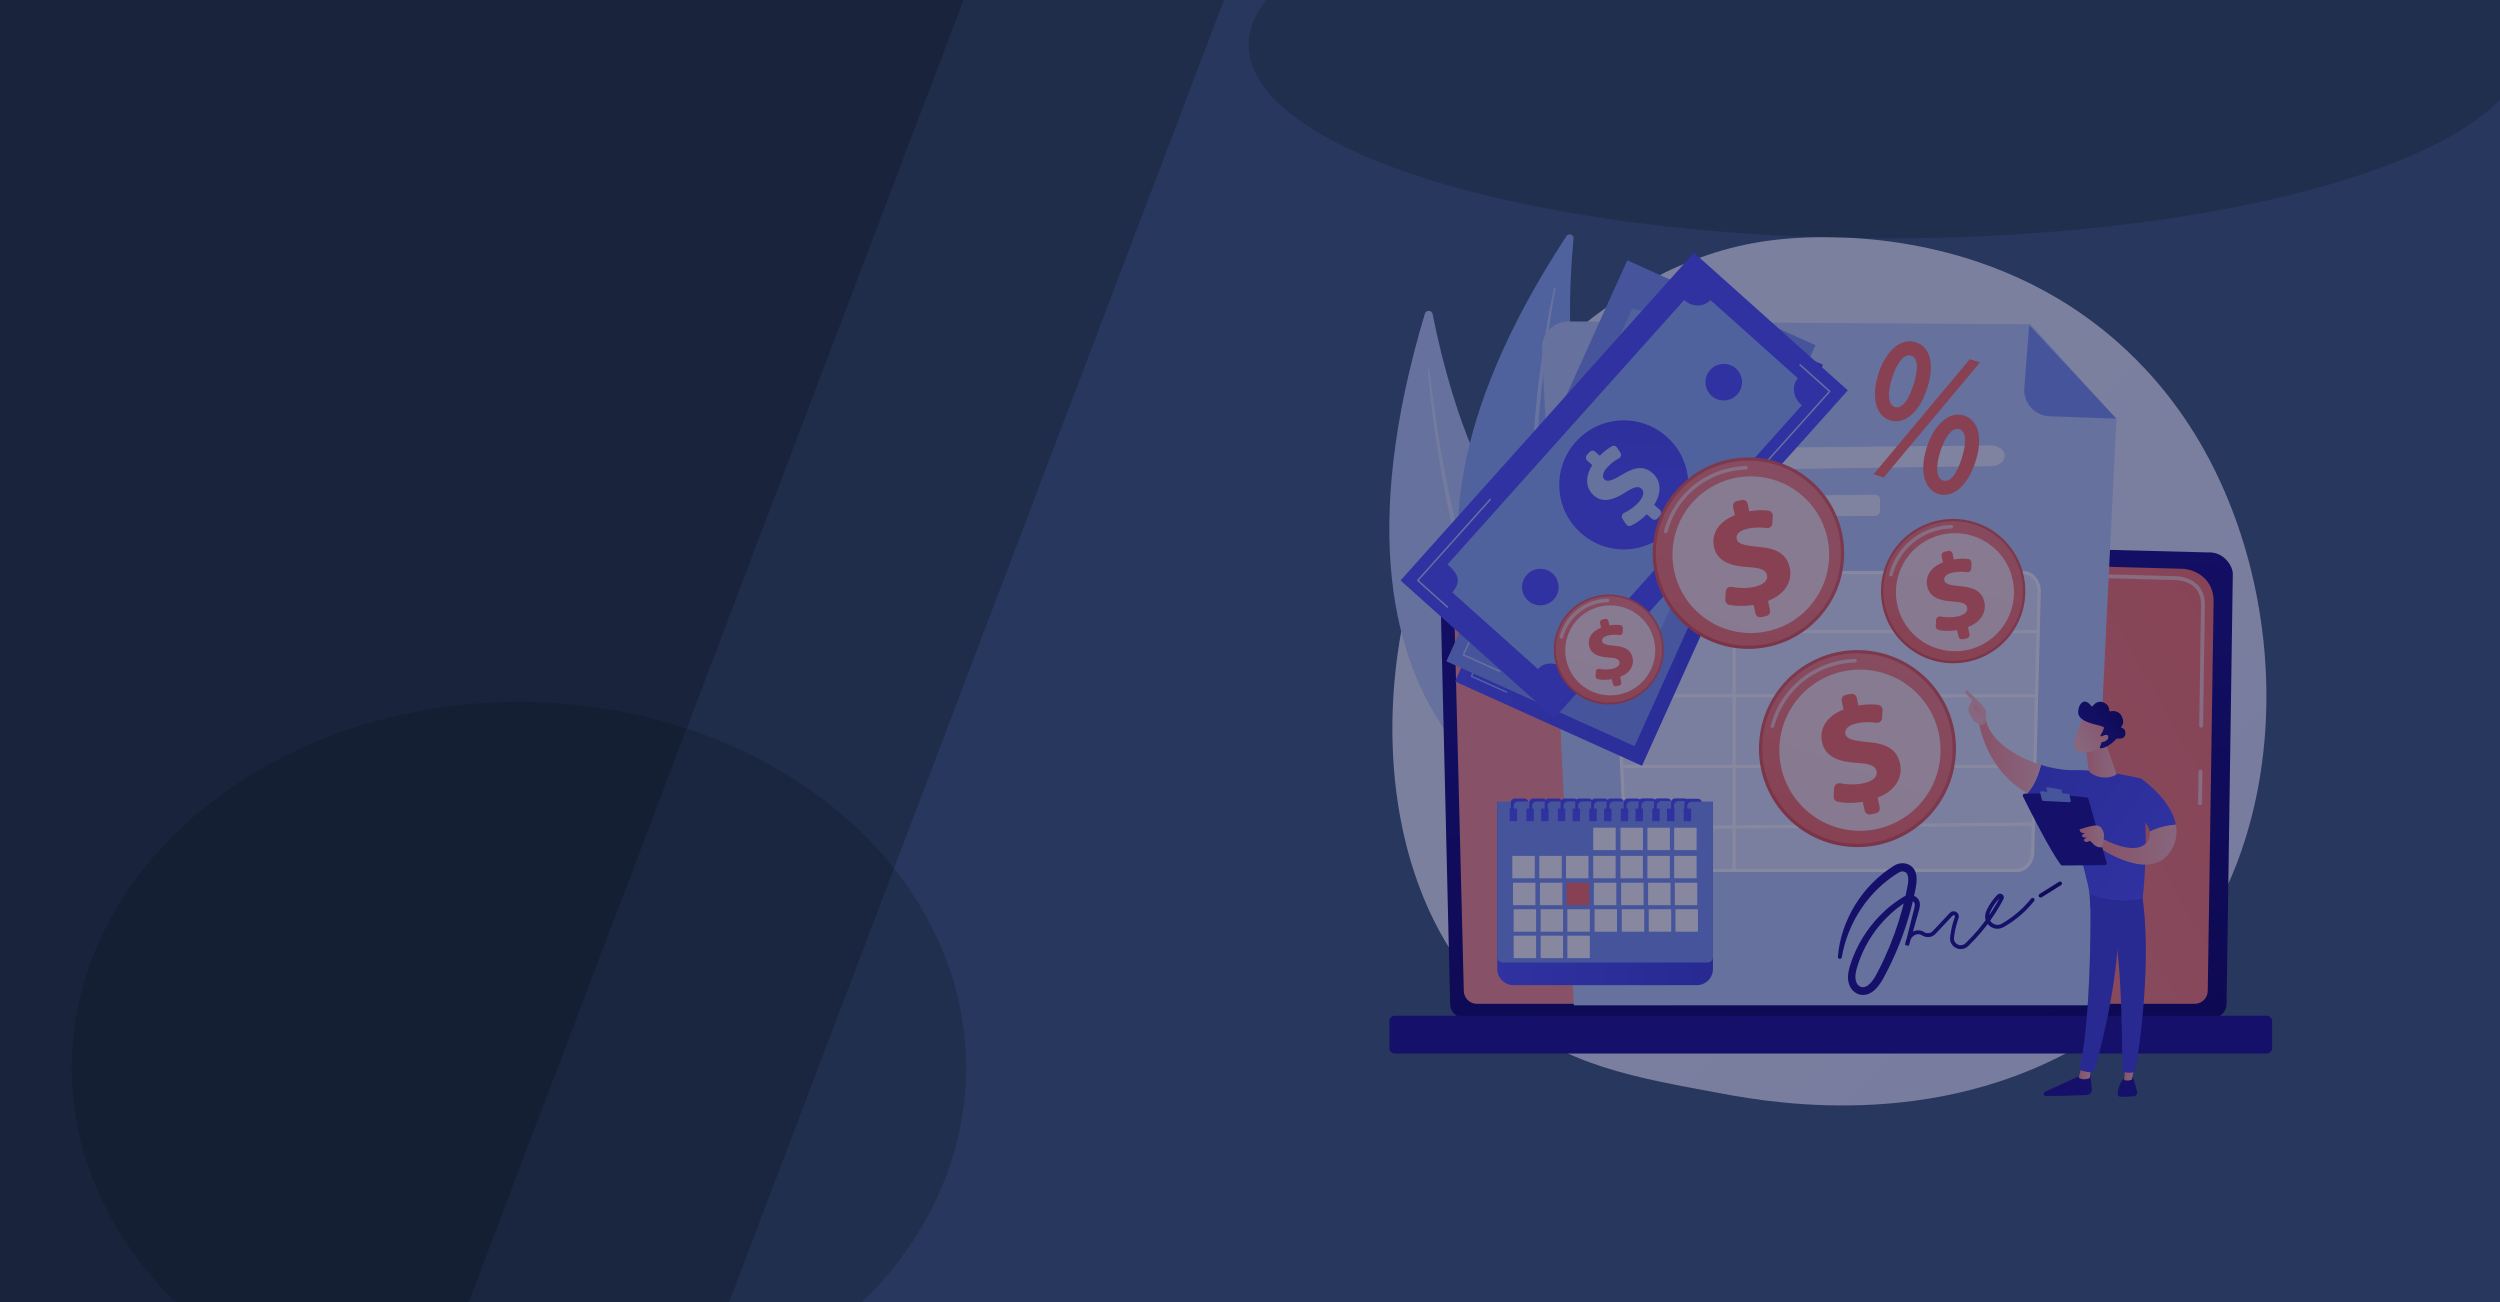 <svg width="1920" height="1000" viewBox="0 0 1920 1000" fill="none" xmlns="http://www.w3.org/2000/svg">
<g clip-path="url(#clip0_155_8)">
<rect width="1920" height="1000" fill="#3F5D79"/>
<g clip-path="url(#clip1_155_8)">
<path d="M1659.83 755.653C1642.36 773.661 1626.73 784.245 1614.76 792.234C1498.03 870.167 1364.58 847.707 1323.33 840.03C1256.77 827.641 1200.58 818.901 1152.31 775.296C1042.61 676.204 1047.94 469.488 1131.76 341.433C1141.71 326.249 1225.39 202.2 1359.13 184.72C1362.4 184.289 1364.84 184.051 1366.98 183.821C1387.66 181.628 1515.86 170.071 1620.39 257.636C1635.36 270.174 1659.44 292.783 1681.77 327.26C1763.42 453.346 1763.68 648.624 1659.84 755.646L1659.83 755.653Z" fill="url(#paint0_linear_155_8)"/>
<path d="M1094.29 240.965C1095.21 237.888 1099.66 238.089 1100.28 241.24C1106.3 271.741 1124.59 351.22 1158.9 395.33C1214.77 467.161 1246.88 579.177 1203.27 632.451C1203.27 632.451 993.771 576.591 1094.28 240.958L1094.29 240.965Z" fill="#BDD0FB"/>
<path opacity="0.43" d="M1096.82 284.004C1096.82 284.985 1096.89 285.795 1096.94 286.672L1097.13 289.251L1097.56 294.394C1097.87 297.82 1098.23 301.239 1098.6 304.658C1099.35 311.488 1100.19 318.318 1101.09 325.133C1102.91 338.764 1105.1 352.342 1107.5 365.883C1109.88 379.432 1112.64 392.907 1115.68 406.329C1118.73 419.744 1121.97 433.114 1125.65 446.381C1132.97 472.913 1141.72 499.074 1152.3 524.507C1157.72 537.164 1163.47 549.687 1169.94 561.853C1176.49 573.967 1183.56 585.807 1191.46 597.074C1191.63 597.319 1191.98 597.378 1192.22 597.207C1192.46 597.036 1192.53 596.717 1192.37 596.472C1184.94 584.937 1178.14 573.031 1171.94 560.82C1165.7 548.624 1160.18 536.071 1155 523.399C1149.82 510.72 1145.15 497.833 1140.77 484.849C1136.4 471.858 1132.57 458.695 1128.82 445.518C1121.42 419.12 1115.43 392.327 1110.18 365.408C1107.59 351.941 1105.26 338.414 1103.18 324.851C1102.13 318.073 1101.14 311.28 1100.23 304.48L1098.95 294.268L1098.37 289.162L1098.1 286.605C1098.02 285.766 1097.94 284.866 1097.9 284.13V284.012C1097.88 283.714 1097.63 283.484 1097.33 283.499C1097.04 283.514 1096.82 283.751 1096.82 284.034V284.004Z" fill="white"/>
<path d="M1203.04 181.346C1204.72 178.774 1208.75 180.171 1208.46 183.233C1205.65 212.843 1200.75 290.724 1220.18 340.534C1251.81 421.64 1250.7 533.129 1196.18 570.089C1196.18 570.089 1019.3 461.714 1203.03 181.338L1203.04 181.346Z" fill="#91B3FA"/>
<path opacity="0.43" d="M1193.61 221.5C1193.34 222.4 1193.18 223.165 1192.99 223.975L1192.46 226.391L1191.45 231.222C1190.8 234.447 1190.2 237.68 1189.6 240.913C1188.42 247.386 1187.32 253.867 1186.29 260.37C1184.24 273.369 1182.55 286.412 1181.05 299.485C1179.54 312.558 1178.38 325.669 1177.51 338.801C1176.65 351.934 1175.97 365.081 1175.74 378.251C1175.2 404.575 1176.1 430.959 1178.86 457.165C1180.38 470.253 1182.24 483.311 1184.86 496.228C1187.56 509.122 1190.83 521.913 1195 534.399C1195.08 534.674 1195.39 534.823 1195.66 534.733C1195.93 534.644 1196.08 534.354 1196.01 534.087C1192.34 521.482 1189.35 508.706 1187.01 495.811C1184.62 482.924 1182.98 469.911 1181.68 456.875C1180.4 443.831 1179.63 430.744 1179.16 417.641C1178.7 404.538 1178.78 391.42 1178.93 378.31C1179.35 352.082 1181.17 325.884 1183.7 299.76C1184.99 286.702 1186.55 273.666 1188.34 260.66C1189.22 254.157 1190.16 247.661 1191.18 241.173L1192.8 231.459L1193.65 226.614L1194.1 224.198C1194.27 223.41 1194.42 222.556 1194.59 221.879L1194.62 221.76C1194.69 221.478 1194.52 221.196 1194.24 221.129C1193.97 221.062 1193.69 221.218 1193.62 221.485L1193.61 221.5Z" fill="white"/>
<path d="M1113.71 771.067C1113.71 776.908 1118.49 781.687 1124.34 781.687H1699.38C1705.22 781.687 1710.01 776.908 1710.01 771.067L1714.8 440.643C1714.8 434.802 1707.92 423.393 1695.3 424.255L1133.31 409.718C1125.98 409.525 1118.88 412.349 1113.68 417.529C1108.49 422.71 1105.64 429.792 1105.82 437.12L1113.71 771.067H1113.71Z" fill="url(#paint1_linear_155_8)"/>
<path d="M1124.2 760.877C1124.2 766.407 1128.73 770.933 1134.26 770.933H1685.5C1691.03 770.933 1695.56 766.407 1695.56 760.877L1700.07 460.918C1699.53 442.865 1683.71 436.377 1674.11 436.764L1135.5 422.316C1130.34 422.174 1125.36 424.166 1121.71 427.808C1118.06 431.45 1116.06 436.437 1116.18 441.587L1124.2 760.877H1124.2Z" fill="url(#paint2_linear_155_8)"/>
<path opacity="0.58" d="M1689.61 618.374H1689.59C1688.77 618.359 1688.12 617.69 1688.14 616.88L1688.49 592.555C1688.51 591.752 1689.16 591.105 1689.97 591.105H1689.98C1690.81 591.12 1691.45 591.789 1691.44 592.599L1691.08 616.925C1691.07 617.727 1690.41 618.374 1689.61 618.374Z" fill="white"/>
<path opacity="0.58" d="M1690.49 558.761H1690.46C1689.65 558.746 1689 558.077 1689.01 557.267L1690.38 464.099C1690.36 458.562 1688.68 454.147 1685.39 450.996C1679.25 445.117 1669.5 445.414 1669.09 445.437L1496.94 440.821C1496.13 440.799 1495.48 440.123 1495.51 439.305C1495.53 438.495 1496.15 437.796 1497.02 437.871L1669.07 442.486C1670.14 442.419 1680.52 442.241 1687.43 448.863C1691.32 452.586 1693.3 457.714 1693.33 464.113L1691.97 557.312C1691.95 558.115 1691.3 558.761 1690.49 558.761H1690.49Z" fill="white"/>
<path d="M1071.26 809.119L1740.8 809.119C1743.12 809.119 1745 807.239 1745 804.92V784.288C1745 781.969 1743.12 780.089 1740.8 780.089L1071.26 780.089C1068.94 780.089 1067.06 781.969 1067.06 784.288V804.92C1067.06 807.239 1068.94 809.119 1071.26 809.119Z" fill="url(#paint3_linear_155_8)"/>
<path d="M1559.43 249.03L1204.69 246.86C1193.04 246.785 1183.71 256.529 1184.29 268.168L1208.69 772.108H1603.45L1625.37 321.864L1559.43 249.03Z" fill="#BDD0FB"/>
<path d="M1574.18 319.702C1562.62 319.293 1553.74 309.334 1554.65 297.814L1558.46 249.691L1625.44 321.567L1574.18 319.702H1574.18Z" fill="#7D97F4"/>
<path opacity="0.78" d="M1243.14 345.037C1292.31 344.569 1481.1 342.592 1528.78 342.087C1534.79 342.02 1539.71 345.699 1539.64 350.203C1539.58 354.484 1535.01 357.939 1529.28 358.021L1243.81 362.005C1238.31 362.079 1233.61 359.01 1232.96 354.915L1232.8 353.882C1232.06 349.199 1236.85 345.097 1243.14 345.037Z" fill="white"/>
<path opacity="0.78" d="M1239.35 395.041C1240.17 396.096 1241.69 396.75 1243.32 396.75L1439.3 396.274C1441.76 396.274 1443.75 394.788 1443.77 392.952L1443.91 383.283C1443.94 381.366 1441.83 379.797 1439.26 379.835L1248.71 382.532C1240.22 382.651 1235.07 389.534 1239.35 395.048L1239.35 395.041Z" fill="white"/>
<path opacity="0.61" d="M1548.77 668.541H1260.81C1254.26 668.541 1248.85 662.61 1248.5 655.052L1239.36 454.69C1238.98 446.544 1244.6 439.699 1251.67 439.699H1553.76C1560.71 439.699 1566.28 446.329 1566.08 454.348L1561.1 654.71C1560.9 662.409 1555.44 668.541 1548.77 668.541Z" fill="white"/>
<path d="M1548.77 669.768H1260.81C1253.6 669.768 1247.64 663.324 1247.27 655.097L1238.13 454.735C1237.91 450.105 1239.51 445.653 1242.51 442.517C1245.01 439.893 1248.27 438.451 1251.67 438.451H1553.76C1557.11 438.451 1560.33 439.856 1562.82 442.412C1565.79 445.46 1567.43 449.815 1567.32 454.371L1562.33 654.733C1562.12 663.161 1556.16 669.768 1548.77 669.768ZM1251.67 440.926C1248.94 440.926 1246.32 442.1 1244.28 444.226C1241.76 446.872 1240.4 450.67 1240.58 454.623L1249.72 654.985C1250.04 661.89 1254.9 667.3 1260.81 667.3H1548.76C1554.81 667.3 1559.68 661.748 1559.85 654.673L1564.84 454.311C1564.94 450.417 1563.56 446.708 1561.04 444.137C1559.02 442.063 1556.43 440.926 1553.74 440.926H1251.67Z" fill="white"/>
<path d="M1566.39 483.832H1241.01V486.299H1566.39V483.832Z" fill="white"/>
<path d="M1563.92 533.129H1242.65V535.596H1563.92V533.129Z" fill="white"/>
<path d="M1563.92 587.354H1245.93V589.821H1563.92V587.354Z" fill="white"/>
<path d="M1561.64 631.587L1247.62 634.656L1247.64 637.124L1561.66 634.055L1561.64 631.587Z" fill="white"/>
<path d="M1333.03 439.469H1330.56V667.872H1333.03V439.469Z" fill="white"/>
<path d="M1411.49 734.828C1412.6 720.699 1417.39 706.846 1424.92 694.695C1428.7 688.623 1433.14 682.944 1438.23 677.876C1439.54 676.642 1440.81 675.371 1442.15 674.175C1443.52 673.015 1444.87 671.819 1446.27 670.696C1447.71 669.619 1449.13 668.511 1450.61 667.486L1452.87 665.999L1454 665.256L1454.56 664.884C1454.76 664.758 1455.04 664.595 1455.28 664.461C1459.24 662.276 1464.93 662.172 1468.77 666.029C1469.71 666.958 1470.36 668.073 1470.85 669.165C1471.07 669.715 1471.28 670.273 1471.41 670.815C1471.57 671.365 1471.66 671.9 1471.76 672.435C1472.1 674.576 1472.01 676.568 1471.8 678.485C1471.7 679.444 1471.54 680.388 1471.38 681.302L1470.87 683.896C1470.54 685.627 1470.15 687.344 1469.78 689.068C1469.02 692.51 1468.16 695.921 1467.25 699.325C1463.57 712.925 1458.7 726.199 1452.68 738.93L1450.38 743.679C1449.57 745.24 1448.78 746.816 1447.96 748.377L1446.71 750.703L1446.09 751.862L1445.4 753.074C1444.44 754.686 1443.38 756.255 1442.14 757.748C1440.9 759.235 1439.49 760.662 1437.73 761.858C1435.99 763.048 1433.8 764.006 1431.37 764.125C1430.77 764.185 1430.17 764.125 1429.56 764.058C1428.95 764.029 1428.4 763.828 1427.82 763.694C1426.66 763.382 1425.58 762.825 1424.62 762.148C1422.7 760.781 1421.31 758.893 1420.45 756.849C1419.63 754.835 1419.26 752.732 1419.25 750.688C1419.22 748.644 1419.53 746.697 1419.95 744.861C1420.38 743.018 1420.9 741.301 1421.49 739.614L1422.35 737.072L1423.33 734.568C1425.94 727.901 1429.4 721.591 1433.44 715.713C1437.46 709.811 1442.21 704.438 1447.45 699.6L1448.43 698.686L1449.45 697.823L1451.49 696.099C1452.18 695.542 1452.9 695.007 1453.6 694.464C1454.31 693.922 1455 693.364 1455.74 692.866C1457.21 691.848 1458.65 690.808 1460.17 689.879L1461.3 689.165L1461.87 688.808C1461.97 688.749 1462.04 688.697 1462.16 688.623L1462.54 688.414C1463.54 687.887 1464.64 687.53 1465.78 687.411C1468.04 687.144 1470.47 687.82 1472.24 689.418C1473.14 690.213 1473.86 691.358 1474.2 692.539C1474.55 693.721 1474.53 694.858 1474.44 695.876C1474.32 696.902 1474.11 697.846 1473.87 698.73L1473.16 701.265L1471.75 706.281C1469.89 712.977 1467.95 719.652 1466.04 726.34V726.355L1463.1 725.828C1463.32 723.576 1463.93 721.301 1465.17 719.265C1465.8 718.254 1466.57 717.318 1467.55 716.537C1468.52 715.742 1469.64 715.192 1470.83 714.836C1472.03 714.501 1473.3 714.382 1474.58 714.59C1475.22 714.694 1475.85 714.873 1476.45 715.155C1476.76 715.281 1477.04 715.46 1477.33 715.623L1477.92 715.995C1479.36 716.805 1481.16 716.954 1482.63 716.307C1483 716.158 1483.34 715.943 1483.67 715.713C1483.82 715.586 1483.99 715.467 1484.12 715.319L1484.34 715.103L1484.61 714.821L1486.75 712.539L1491.03 707.976L1495.32 703.412L1497.46 701.131C1497.98 700.573 1498.73 700.09 1499.57 699.919C1500.41 699.741 1501.28 699.86 1502.02 700.194C1502.76 700.529 1503.4 701.079 1503.84 701.8C1504.28 702.513 1504.47 703.412 1504.37 704.237C1504.36 704.453 1504.31 704.646 1504.26 704.839C1504.2 705.025 1504.14 705.263 1504.1 705.345L1503.85 706.066L1503.36 707.515C1502.73 709.455 1502.21 711.424 1501.76 713.416C1501.32 715.408 1500.97 717.414 1500.72 719.436C1500.69 719.681 1500.65 719.949 1500.63 720.187L1500.61 720.803C1500.58 721.012 1500.63 721.212 1500.65 721.413C1500.69 721.606 1500.67 721.822 1500.75 722.008C1500.92 722.795 1501.34 723.494 1501.85 724.111C1502.36 724.735 1503.07 725.196 1503.83 725.508C1504.2 725.686 1504.6 725.761 1504.99 725.857C1505.39 725.894 1505.8 725.954 1506.2 725.902C1507 725.835 1507.79 725.634 1508.47 725.181L1508.74 725.032L1508.98 724.832L1509.46 724.438L1510.57 723.353C1513.51 720.462 1516.33 717.444 1519 714.3C1524.33 708.005 1529.11 701.242 1533.25 694.1L1534.76 691.402L1535.49 690.042L1535.85 689.358L1535.94 689.187C1535.94 689.187 1535.94 689.18 1535.94 689.172C1535.96 689.172 1535.93 689.187 1535.94 689.21C1535.94 689.321 1535.99 689.351 1535.98 689.336C1535.98 689.336 1536 689.351 1536.05 689.343C1536.09 689.336 1536.15 689.321 1536.15 689.314L1536.02 689.447L1535.76 689.715C1535.58 689.893 1535.41 690.072 1535.24 690.258C1534.9 690.622 1534.56 690.993 1534.23 691.372C1532.93 692.889 1531.74 694.509 1530.69 696.218C1530.17 697.073 1529.68 697.95 1529.22 698.842C1528.99 699.288 1528.77 699.741 1528.56 700.194L1528.26 700.878L1528.11 701.22L1528.01 701.532C1527.42 703.145 1527.41 704.929 1528.15 706.46C1528.87 707.983 1530.18 709.276 1531.78 709.856C1532.56 710.205 1533.42 710.272 1534.25 710.295C1535.08 710.213 1535.93 710.079 1536.7 709.685L1537.29 709.418L1537.95 709.031C1538.39 708.771 1538.83 708.526 1539.27 708.251C1540.15 707.723 1541.01 707.173 1541.87 706.608C1548.7 702.097 1554.82 696.508 1559.9 690.109C1560.41 689.462 1561.36 689.351 1562 689.864C1562.65 690.377 1562.76 691.32 1562.24 691.967C1556.96 698.626 1550.6 704.423 1543.51 709.105C1542.63 709.685 1541.73 710.257 1540.82 710.807C1540.37 711.09 1539.91 711.35 1539.44 711.617L1538.75 712.019L1537.92 712.413C1536.83 712.955 1535.58 713.193 1534.34 713.29C1533.1 713.282 1531.83 713.141 1530.69 712.65C1528.36 711.788 1526.47 709.96 1525.42 707.716C1524.33 705.471 1524.34 702.758 1525.2 700.484L1525.34 700.053L1525.51 699.681L1525.84 698.938C1526.06 698.448 1526.3 697.957 1526.55 697.474C1527.04 696.508 1527.57 695.564 1528.14 694.643C1529.27 692.799 1530.55 691.045 1531.97 689.403C1532.32 688.994 1532.68 688.585 1533.06 688.199C1533.25 687.998 1533.43 687.805 1533.62 687.612L1533.91 687.322L1534.05 687.181C1534.14 687.099 1534.24 687.01 1534.35 686.928C1534.76 686.616 1535.32 686.371 1535.88 686.348C1536.45 686.319 1536.99 686.46 1537.45 686.72C1538.35 687.21 1539.03 688.266 1538.94 689.425C1538.91 689.693 1538.86 689.983 1538.76 690.22C1538.72 690.339 1538.66 690.466 1538.61 690.57L1538.52 690.741L1538.14 691.439L1537.39 692.829L1535.85 695.586C1531.62 702.885 1526.74 709.797 1521.29 716.225C1518.57 719.436 1515.69 722.52 1512.68 725.478L1511.55 726.586L1510.83 727.188L1510.46 727.485L1510.05 727.73C1508.98 728.429 1507.69 728.793 1506.43 728.882C1505.79 728.949 1505.15 728.875 1504.52 728.8C1503.9 728.659 1503.28 728.525 1502.7 728.258C1501.54 727.767 1500.45 727.054 1499.63 726.073C1498.8 725.107 1498.15 723.955 1497.86 722.691C1497.76 722.387 1497.76 722.06 1497.71 721.747C1497.66 721.428 1497.62 721.116 1497.65 720.796L1497.69 719.852L1497.78 719.05C1498.04 716.931 1498.4 714.828 1498.86 712.747C1499.32 710.666 1499.88 708.607 1500.54 706.578L1501.05 705.062L1501.31 704.312C1501.37 704.156 1501.36 704.141 1501.38 704.074C1501.4 704.014 1501.42 703.955 1501.41 703.91C1501.43 703.702 1501.4 703.524 1501.3 703.345C1501.19 703.167 1501.01 703.011 1500.8 702.914C1500.35 702.744 1500.03 702.803 1499.65 703.167L1497.51 705.449L1493.23 710.012L1488.95 714.575L1486.8 716.857L1486.54 717.139L1486.2 717.466C1485.98 717.697 1485.73 717.89 1485.47 718.091C1484.96 718.47 1484.4 718.804 1483.81 719.05C1481.44 720.083 1478.65 719.83 1476.47 718.589L1475.73 718.128C1475.57 718.039 1475.41 717.927 1475.23 717.86C1474.89 717.697 1474.51 717.593 1474.12 717.526C1473.34 717.392 1472.49 717.466 1471.67 717.697C1470.03 718.158 1468.68 719.28 1467.73 720.818C1466.79 722.349 1466.27 724.2 1466.1 726.095L1463.16 725.567V725.553C1464.85 718.804 1466.49 712.048 1468.21 705.315L1469.49 700.261L1470.12 697.757C1470.31 696.961 1470.45 696.196 1470.51 695.49C1470.56 694.791 1470.53 694.152 1470.36 693.669C1470.2 693.178 1469.95 692.807 1469.55 692.465C1468.7 691.737 1467.49 691.417 1466.3 691.588C1465.71 691.662 1465.13 691.87 1464.61 692.168L1464.42 692.279L1464.16 692.443L1463.64 692.799L1462.58 693.505C1461.15 694.42 1459.8 695.453 1458.44 696.456C1457.75 696.946 1457.1 697.496 1456.44 698.032C1455.79 698.567 1455.12 699.094 1454.47 699.637L1452.58 701.331L1451.62 702.171L1450.71 703.056C1445.81 707.73 1441.38 712.903 1437.67 718.552C1433.93 724.185 1430.75 730.198 1428.4 736.515L1427.52 738.886L1426.75 741.294C1426.21 742.899 1425.75 744.512 1425.42 746.058C1424.73 749.164 1424.7 752.145 1425.76 754.568C1426.26 755.719 1427.05 756.708 1427.98 757.332C1428.45 757.644 1428.93 757.89 1429.47 758.009C1430.01 758.15 1430.53 758.232 1431.06 758.179C1432.11 758.12 1433.24 757.682 1434.37 756.909C1435.48 756.136 1436.54 755.073 1437.52 753.884C1438.49 752.695 1439.37 751.372 1440.18 749.989L1440.76 748.934L1441.37 747.797L1442.56 745.523C1443.35 743.999 1444.11 742.461 1444.88 740.93L1447.09 736.285C1452.83 723.821 1457.55 710.889 1461.09 697.645C1461.96 694.33 1462.8 691.001 1463.52 687.649C1463.89 685.977 1464.26 684.297 1464.57 682.617L1465.07 680.098C1465.21 679.303 1465.34 678.53 1465.42 677.764C1465.58 676.241 1465.62 674.717 1465.41 673.424C1465.19 672.123 1464.77 671.075 1464.16 670.488C1463.89 670.154 1463.5 669.946 1463.08 669.73C1462.6 669.559 1462.11 669.373 1461.58 669.351C1460.52 669.254 1459.36 669.507 1458.32 670.065C1458.18 670.139 1458.08 670.198 1457.92 670.295L1457.39 670.637L1456.34 671.321L1454.23 672.688C1452.85 673.625 1451.53 674.672 1450.16 675.639C1448.83 676.657 1447.56 677.749 1446.24 678.805C1444.97 679.905 1443.76 681.064 1442.51 682.194C1437.68 686.869 1433.3 692.041 1429.54 697.653C1421.99 708.853 1416.79 721.695 1414.49 735.185C1414.35 736.002 1413.58 736.552 1412.77 736.411C1412 736.285 1411.46 735.579 1411.52 734.82L1411.49 734.828Z" fill="url(#paint4_linear_155_8)"/>
<path d="M1567.17 689.351C1566.67 689.351 1566.18 689.106 1565.9 688.652C1565.46 687.954 1565.67 687.032 1566.37 686.594L1581.32 677.229C1582.02 676.791 1582.94 676.999 1583.38 677.705C1583.82 678.403 1583.6 679.325 1582.9 679.764L1567.96 689.128C1567.71 689.284 1567.44 689.358 1567.16 689.358L1567.17 689.351Z" fill="url(#paint5_linear_155_8)"/>
<path d="M1149.9 615.945H1315.55V744.149C1315.55 751.024 1309.97 756.605 1303.09 756.605H1162.36C1155.48 756.605 1149.9 751.024 1149.9 744.149V615.945Z" fill="url(#paint6_linear_155_8)"/>
<path d="M1311.46 739.222H1153.98C1151.72 739.222 1149.89 737.394 1149.89 735.134V615.574H1315.54V735.134C1315.54 737.394 1313.71 739.222 1311.45 739.222H1311.46Z" fill="#7D97F4"/>
<path d="M1165.14 620.977H1159.44V630.668H1165.14V620.977Z" fill="url(#paint7_linear_155_8)"/>
<path d="M1177.97 620.977H1172.27V630.668H1177.97V620.977Z" fill="url(#paint8_linear_155_8)"/>
<path d="M1189.3 620.977H1183.6V630.668H1189.3V620.977Z" fill="url(#paint9_linear_155_8)"/>
<path d="M1202.13 620.977H1196.43V630.668H1202.13V620.977Z" fill="url(#paint10_linear_155_8)"/>
<path d="M1213.46 620.977H1207.76V630.668H1213.46V620.977Z" fill="url(#paint11_linear_155_8)"/>
<path d="M1226.29 620.977H1220.59V630.668H1226.29V620.977Z" fill="url(#paint12_linear_155_8)"/>
<path d="M1237.63 620.977H1231.93V630.668H1237.63V620.977Z" fill="url(#paint13_linear_155_8)"/>
<path d="M1250.47 620.977H1244.77V630.668H1250.47V620.977Z" fill="url(#paint14_linear_155_8)"/>
<path d="M1261.8 620.977H1256.1V630.668H1261.8V620.977Z" fill="url(#paint15_linear_155_8)"/>
<path d="M1274.63 620.977H1268.93V630.668H1274.63V620.977Z" fill="url(#paint16_linear_155_8)"/>
<path d="M1285.97 620.977H1280.27V630.668H1285.97V620.977Z" fill="url(#paint17_linear_155_8)"/>
<path d="M1298.79 620.977H1293.09V630.668H1298.79V620.977Z" fill="url(#paint18_linear_155_8)"/>
<path d="M1240.83 635.684H1223.62V652.896H1240.83V635.684Z" fill="white"/>
<path d="M1261.76 635.684H1244.54V652.896H1261.76V635.684Z" fill="white"/>
<path d="M1282.46 635.684H1265.24V652.896H1282.46V635.684Z" fill="white"/>
<path d="M1303 635.684H1285.78V652.896H1303V635.684Z" fill="white"/>
<path d="M1178.7 657.326H1161.48V674.539H1178.7V657.326Z" fill="white"/>
<path d="M1199.4 657.326H1182.19V674.539H1199.4V657.326Z" fill="white"/>
<path d="M1219.93 657.326H1202.72V674.539H1219.93V657.326Z" fill="white"/>
<path d="M1240.81 657.326H1223.6V674.539H1240.81V657.326Z" fill="white"/>
<path d="M1261.74 657.326H1244.52V674.539H1261.74V657.326Z" fill="white"/>
<path d="M1282.44 657.326H1265.23V674.539H1282.44V657.326Z" fill="white"/>
<path d="M1302.98 657.326H1285.77V674.539H1302.98V657.326Z" fill="white"/>
<path d="M1179.2 677.949H1161.99V695.162H1179.2V677.949Z" fill="white"/>
<path d="M1199.91 677.949H1182.7V695.162H1199.91V677.949Z" fill="white"/>
<path d="M1220.45 677.949H1203.23V695.162H1220.45V677.949Z" fill="url(#paint19_linear_155_8)"/>
<path d="M1241.33 677.949H1224.11V695.162H1241.33V677.949Z" fill="white"/>
<path d="M1262.25 677.949H1245.04V695.162H1262.25V677.949Z" fill="white"/>
<path d="M1282.95 677.949H1265.73V695.162H1282.95V677.949Z" fill="white"/>
<path d="M1303.49 677.949H1286.27V695.162H1303.49V677.949Z" fill="white"/>
<path d="M1179.71 698.314H1162.5V715.527H1179.71V698.314Z" fill="white"/>
<path d="M1200.42 698.314H1183.21V715.527H1200.42V698.314Z" fill="white"/>
<path d="M1220.96 698.314H1203.74V715.527H1220.96V698.314Z" fill="white"/>
<path d="M1241.84 698.314H1224.62V715.527H1241.84V698.314Z" fill="white"/>
<path d="M1262.75 698.314H1245.54V715.527H1262.75V698.314Z" fill="white"/>
<path d="M1283.46 698.314H1266.25V715.527H1283.46V698.314Z" fill="white"/>
<path d="M1304 698.314H1286.78V715.527H1304V698.314Z" fill="white"/>
<path d="M1179.71 718.625H1162.5V735.838H1179.71V718.625Z" fill="white"/>
<path d="M1200.42 718.625H1183.21V735.838H1200.42V718.625Z" fill="white"/>
<path d="M1220.96 718.625H1203.74V735.838H1220.96V718.625Z" fill="white"/>
<path d="M1170.69 613.262H1163.37C1161.68 613.262 1160.31 614.644 1160.31 616.324V623.132H1162.52V618.702C1162.52 617.015 1163.9 615.64 1165.58 615.64H1172.91C1173.18 615.64 1173.45 615.677 1173.7 615.751C1173.43 614.339 1172.18 613.262 1170.69 613.262Z" fill="url(#paint20_linear_155_8)"/>
<path d="M1184.92 613.262H1177.6C1175.91 613.262 1174.53 614.644 1174.53 616.324V623.132H1176.75V618.702C1176.75 617.015 1178.13 615.64 1179.81 615.64H1187.13C1187.41 615.64 1187.67 615.677 1187.93 615.751C1187.66 614.339 1186.41 613.262 1184.92 613.262Z" fill="url(#paint21_linear_155_8)"/>
<path d="M1196.74 613.262H1189.42C1187.73 613.262 1186.36 614.644 1186.36 616.324V623.132H1188.57V618.702C1188.57 617.015 1189.96 615.64 1191.64 615.64H1198.96C1199.23 615.64 1199.5 615.677 1199.75 615.751C1199.49 614.339 1198.24 613.262 1196.74 613.262Z" fill="url(#paint22_linear_155_8)"/>
<path d="M1208.92 613.262H1201.6C1199.92 613.262 1198.54 614.644 1198.54 616.324V623.132H1200.76V618.702C1200.76 617.015 1202.14 615.64 1203.82 615.64H1211.14C1211.41 615.64 1211.68 615.677 1211.94 615.751C1211.67 614.339 1210.42 613.262 1208.92 613.262Z" fill="url(#paint23_linear_155_8)"/>
<path d="M1220.19 613.262H1212.87C1211.18 613.262 1209.8 614.644 1209.8 616.324V623.132H1212.02V618.702C1212.02 617.015 1213.4 615.64 1215.08 615.64H1222.4C1222.68 615.64 1222.94 615.677 1223.2 615.751C1222.93 614.339 1221.68 613.262 1220.19 613.262Z" fill="url(#paint24_linear_155_8)"/>
<path d="M1232.36 613.262H1225.04C1223.35 613.262 1221.98 614.644 1221.98 616.324V623.132H1224.19V618.702C1224.19 617.015 1225.57 615.64 1227.25 615.64H1234.58C1234.85 615.64 1235.12 615.677 1235.37 615.751C1235.1 614.339 1233.85 613.262 1232.36 613.262Z" fill="url(#paint25_linear_155_8)"/>
<path d="M1244.19 613.262H1236.87C1235.18 613.262 1233.8 614.644 1233.8 616.324V623.132H1236.02V618.702C1236.02 617.015 1237.4 615.64 1239.08 615.64H1246.4C1246.68 615.64 1246.94 615.677 1247.2 615.751C1246.93 614.339 1245.68 613.262 1244.19 613.262Z" fill="url(#paint26_linear_155_8)"/>
<path d="M1257.39 613.262H1250.07C1248.38 613.262 1247 614.644 1247 616.324V623.132H1249.22V618.702C1249.22 617.015 1250.6 615.64 1252.28 615.64H1259.6C1259.88 615.64 1260.15 615.677 1260.4 615.751C1260.13 614.339 1258.88 613.262 1257.39 613.262Z" fill="url(#paint27_linear_155_8)"/>
<path d="M1268.77 613.15H1261.45C1259.77 613.15 1258.39 614.533 1258.39 616.212V623.02H1260.61V618.591C1260.61 616.904 1261.99 615.529 1263.67 615.529H1270.99C1271.26 615.529 1271.53 615.566 1271.78 615.64C1271.52 614.228 1270.27 613.15 1268.77 613.15Z" fill="url(#paint28_linear_155_8)"/>
<path d="M1280.59 613.15H1273.27C1271.58 613.15 1270.21 614.533 1270.21 616.212V623.02H1272.42V618.591C1272.42 616.904 1273.81 615.529 1275.49 615.529H1282.81C1283.08 615.529 1283.35 615.566 1283.6 615.64C1283.34 614.228 1282.09 613.15 1280.59 613.15Z" fill="url(#paint29_linear_155_8)"/>
<path d="M1304.01 613.426H1296.69C1295.01 613.426 1293.63 614.808 1293.63 616.488V623.296H1295.85V618.866C1295.85 617.179 1297.23 615.804 1298.91 615.804H1306.23C1306.5 615.804 1306.77 615.841 1307.02 615.916C1306.76 614.503 1305.51 613.426 1304.01 613.426Z" fill="url(#paint30_linear_155_8)"/>
<path d="M1293.8 613.15H1286.48C1284.79 613.15 1283.42 614.533 1283.42 616.212V623.02H1285.63V618.591C1285.63 616.904 1287.02 615.529 1288.7 615.529H1296.02C1296.29 615.529 1296.56 615.566 1296.81 615.64C1296.54 614.228 1295.3 613.15 1293.8 613.15Z" fill="url(#paint31_linear_155_8)"/>
<path d="M1256.39 215.423L1117.46 523.381L1261.06 588.151L1399.99 280.193L1256.39 215.423Z" fill="url(#paint32_linear_155_8)"/>
<path opacity="0.5" d="M1278.99 246.078L1361.16 283.142C1358.18 289.757 1361.71 298.036 1369.03 301.343C1369.27 301.447 1369.83 301.692 1369.83 301.678L1257.69 550.251C1257.69 550.251 1257.15 549.976 1256.91 549.872C1249.59 546.573 1241.17 549.233 1238.14 555.952C1238.1 556.048 1237.99 556.153 1237.99 556.153L1157.67 519.928C1162.79 508.595 1155.74 504.143 1148.42 500.835C1148.19 500.731 1148.1 500.806 1148.09 500.821L1260.24 252.247C1260.24 252.247 1260.28 252.291 1260.51 252.395C1267.83 255.695 1276 252.693 1278.99 246.086V246.078Z" fill="white"/>
<path d="M1306.26 414.382C1313.39 387.957 1297.75 360.756 1271.32 353.626C1244.89 346.496 1217.69 362.137 1210.56 388.562C1203.43 414.987 1219.07 442.188 1245.5 449.318C1271.92 456.448 1299.13 440.807 1306.26 414.382Z" fill="url(#paint33_linear_155_8)"/>
<path d="M1286.82 419.773L1282.04 417.618C1279.59 422.508 1276.2 426.9 1273.09 429.71C1271.98 430.713 1270.29 430.713 1269.14 429.762L1265.23 426.544C1263.8 425.362 1263.76 423.207 1265.12 421.943C1268.13 419.126 1271.22 415.366 1273.31 410.743C1275.47 405.949 1275.45 401.639 1272.12 400.13C1269.11 398.77 1266.08 400.732 1261.29 406.588C1254.4 414.927 1247.17 419.884 1238.8 416.109C1231.24 412.698 1227.96 404.567 1230.74 394.281L1225.96 392.126C1224.42 391.434 1223.74 389.621 1224.43 388.09L1225.69 385.281C1226.38 383.742 1228.2 383.058 1229.73 383.75L1234.02 385.682C1236.28 381.156 1238.58 378.161 1240.71 375.916C1241.81 374.772 1243.61 374.682 1244.84 375.693L1248.45 378.666C1249.84 379.811 1249.94 381.899 1248.67 383.177C1246.64 385.206 1244.11 388.239 1242.08 392.742C1239.52 398.435 1241.14 401.118 1243.26 402.077C1245.86 403.251 1249.19 400.643 1254.8 394.273C1262.74 385.139 1269.11 382.724 1276.99 386.284C1284.23 389.547 1288.31 397.848 1285.24 408.982L1290.59 411.39C1292.13 412.081 1292.81 413.894 1292.12 415.425L1290.86 418.234C1290.16 419.773 1288.35 420.457 1286.82 419.765V419.773Z" fill="white"/>
<path d="M1156.98 532.11C1156.91 532.11 1156.83 532.095 1156.75 532.058L1129.83 519.914C1129.55 519.787 1129.42 519.453 1129.55 519.163L1163.85 443.118C1163.98 442.835 1164.31 442.702 1164.6 442.835C1164.88 442.962 1165.01 443.296 1164.88 443.586L1130.81 519.111L1157.22 531.025C1157.5 531.151 1157.63 531.485 1157.5 531.775C1157.41 531.983 1157.2 532.11 1156.99 532.11H1156.98Z" fill="#91B3FA"/>
<path d="M1354.04 361.216C1353.96 361.216 1353.88 361.201 1353.81 361.164C1353.52 361.038 1353.4 360.703 1353.52 360.414L1387.17 285.832L1358.88 273.072C1358.59 272.945 1358.47 272.611 1358.59 272.321C1358.72 272.039 1359.06 271.905 1359.34 272.039L1388.16 285.037C1388.44 285.164 1388.57 285.498 1388.44 285.788L1354.56 360.889C1354.47 361.097 1354.27 361.224 1354.05 361.224L1354.04 361.216Z" fill="white"/>
<path d="M1249.75 199.919L1110.82 507.877L1255.36 573.075L1394.3 265.117L1249.75 199.919Z" fill="#7D97F4"/>
<path d="M1272.62 230.709L1354.79 267.773C1351.81 274.387 1355.7 282.778 1363.02 286.086C1363.25 286.19 1363.22 286.115 1364.17 286.531L1252.03 535.105C1251.09 534.667 1251.15 534.682 1250.92 534.578C1243.6 531.278 1235.01 533.901 1231.97 540.62C1231.93 540.716 1231.65 540.783 1231.65 540.783L1151.33 504.559C1156.44 493.225 1149.27 488.67 1141.95 485.362C1141.72 485.258 1141.5 485.236 1141.49 485.243L1253.63 236.67C1253.63 236.67 1253.8 236.811 1254.03 236.922C1261.35 240.222 1269.64 237.324 1272.63 230.716L1272.62 230.709Z" fill="#91B3FA"/>
<path d="M1279.33 427.402C1302.19 412.348 1308.52 381.614 1293.46 358.756C1278.4 335.899 1247.67 329.574 1224.81 344.628C1201.95 359.683 1195.62 390.416 1210.68 413.274C1225.73 436.131 1256.47 442.457 1279.33 427.402Z" fill="url(#paint34_linear_155_8)"/>
<path d="M1280.49 404.324L1275.71 402.168C1273.26 407.059 1269.87 411.451 1266.76 414.26C1265.65 415.264 1263.96 415.264 1262.8 414.312L1258.9 411.094C1257.47 409.913 1257.43 407.757 1258.78 406.494C1261.8 403.677 1264.89 399.916 1266.97 395.294C1269.14 390.5 1269.12 386.189 1265.79 384.681C1262.78 383.321 1259.75 385.283 1254.96 391.139C1248.07 399.478 1240.83 404.435 1232.46 400.66C1224.9 397.248 1221.63 389.118 1224.41 378.832L1219.63 376.676C1218.09 375.985 1217.4 374.172 1218.1 372.641L1219.36 369.831C1220.05 368.293 1221.86 367.609 1223.4 368.3L1227.68 370.233C1229.94 365.707 1232.25 362.711 1234.38 360.467C1235.47 359.322 1237.28 359.233 1238.51 360.244L1242.12 363.217C1243.51 364.361 1243.61 366.45 1242.34 367.728C1240.31 369.757 1237.78 372.789 1235.75 377.293C1233.18 382.986 1234.8 385.669 1236.92 386.628C1239.52 387.802 1242.85 385.193 1248.47 378.824C1256.4 369.69 1262.77 367.275 1270.66 370.835C1277.89 374.097 1281.98 382.399 1278.91 393.532L1284.26 395.94C1285.79 396.631 1286.48 398.445 1285.79 399.976L1284.52 402.785C1283.83 404.324 1282.02 405.007 1280.49 404.316V404.324Z" fill="white"/>
<path d="M1151.71 516.086C1151.63 516.086 1151.55 516.071 1151.47 516.034L1123.61 503.466C1123.33 503.34 1123.2 503.005 1123.33 502.715L1157.21 427.614C1157.33 427.331 1157.67 427.198 1157.96 427.331C1158.24 427.458 1158.37 427.792 1158.24 428.082L1124.59 502.663L1151.94 515C1152.23 515.127 1152.35 515.461 1152.23 515.751C1152.13 515.959 1151.93 516.086 1151.71 516.086H1151.71Z" fill="#BDD0FB"/>
<path d="M1347.38 345.713C1347.31 345.713 1347.23 345.698 1347.15 345.66C1346.87 345.534 1346.74 345.2 1346.87 344.91L1380.52 270.329L1353.17 257.992C1352.88 257.865 1352.76 257.531 1352.88 257.241C1353.01 256.958 1353.35 256.825 1353.64 256.958L1381.51 269.526C1381.79 269.652 1381.92 269.987 1381.79 270.277L1347.91 345.378C1347.82 345.586 1347.61 345.713 1347.4 345.713H1347.38Z" fill="white"/>
<path d="M1300.96 194.057L1075.62 445.791L1193.77 551.536L1419.11 299.802L1300.96 194.057Z" fill="url(#paint35_linear_155_8)"/>
<path d="M1313.6 230.405L1380.77 290.516C1375.93 295.919 1377 305.105 1382.99 310.463C1383.18 310.634 1383.05 310.56 1383.83 311.236L1201.96 514.43C1201.19 513.731 1201.31 513.813 1201.12 513.642C1195.13 508.283 1186.23 508.164 1181.31 513.664C1181.23 513.746 1181.03 513.694 1181.03 513.694L1115.37 454.936C1123.67 445.668 1118.09 439.172 1112.11 433.814C1111.92 433.643 1111.61 433.561 1111.6 433.568L1293.47 230.375C1293.47 230.375 1293.69 230.553 1293.88 230.724C1299.86 236.083 1308.76 235.815 1313.6 230.405Z" fill="#91B3FA"/>
<path d="M1250.42 421.84C1277.73 419.988 1298.37 396.35 1296.52 369.043C1294.67 341.737 1271.03 321.101 1243.72 322.953C1216.41 324.805 1195.77 348.443 1197.62 375.75C1199.47 403.057 1223.11 423.693 1250.42 421.84Z" fill="url(#paint36_linear_155_8)"/>
<path d="M1268.65 398.422L1264.74 394.929C1260.94 398.853 1256.37 402.019 1252.56 403.758C1251.2 404.382 1249.59 403.877 1248.78 402.621L1246.03 398.377C1245.02 396.816 1245.63 394.75 1247.31 393.955C1251.04 392.186 1255.11 389.526 1258.49 385.743C1262 381.826 1263.29 377.708 1260.57 375.271C1258.11 373.071 1254.62 374.022 1248.29 378.162C1239.2 384.033 1230.81 386.582 1223.97 380.458C1217.79 374.929 1217.12 366.189 1222.87 357.218L1218.97 353.725C1217.72 352.603 1217.61 350.671 1218.73 349.414L1220.79 347.118C1221.91 345.862 1223.84 345.758 1225.1 346.88L1228.61 350.016C1232.13 346.382 1235.23 344.219 1237.94 342.726C1239.33 341.96 1241.08 342.428 1241.94 343.759L1244.49 347.683C1245.47 349.199 1244.94 351.221 1243.34 352.053C1240.79 353.376 1237.47 355.501 1234.17 359.188C1230 363.84 1230.74 366.895 1232.47 368.441C1234.6 370.343 1238.56 368.864 1245.83 364.479C1256.15 358.162 1262.95 357.783 1269.4 363.55C1275.31 368.842 1276.7 377.983 1270.42 387.682L1274.79 391.592C1276.04 392.714 1276.15 394.646 1275.02 395.902L1272.97 398.199C1271.85 399.455 1269.92 399.559 1268.66 398.437L1268.65 398.422Z" fill="#BDD0FB"/>
<path d="M1111.61 466.744C1111.48 466.744 1111.34 466.7 1111.23 466.603L1088.45 446.217C1088.22 446.009 1088.2 445.652 1088.41 445.414L1144.05 383.252C1144.26 383.022 1144.61 382.999 1144.85 383.208C1145.08 383.416 1145.1 383.772 1144.9 384.01L1089.63 445.749L1111.99 465.756C1112.22 465.964 1112.24 466.321 1112.04 466.558C1111.92 466.685 1111.77 466.744 1111.61 466.744Z" fill="#BDD0FB"/>
<path d="M1350.25 362.516C1350.12 362.516 1349.98 362.472 1349.87 362.375C1349.64 362.167 1349.62 361.81 1349.83 361.572L1404.4 300.607L1382.04 280.6C1381.81 280.392 1381.79 280.035 1382 279.797C1382.21 279.567 1382.56 279.544 1382.8 279.752L1405.58 300.139C1405.81 300.347 1405.84 300.704 1405.63 300.941L1350.68 362.33C1350.56 362.457 1350.41 362.516 1350.25 362.516Z" fill="#BDD0FB"/>
<path d="M1192.34 440.42C1198.12 445.593 1198.61 454.467 1193.44 460.241C1188.27 466.016 1179.39 466.507 1173.62 461.341C1167.84 456.169 1167.35 447.295 1172.52 441.52C1177.69 435.745 1186.57 435.255 1192.34 440.42Z" fill="url(#paint37_linear_155_8)"/>
<path d="M1333.21 283.045C1338.99 288.218 1339.48 297.092 1334.31 302.866C1329.14 308.641 1320.26 309.132 1314.49 303.966C1308.71 298.794 1308.22 289.92 1313.39 284.145C1318.56 278.37 1327.44 277.88 1333.21 283.045Z" fill="url(#paint38_linear_155_8)"/>
<path d="M1273.52 517.399C1283.79 496.459 1275.13 471.159 1254.19 460.891C1233.25 450.624 1207.94 459.276 1197.68 480.216C1187.41 501.157 1196.06 526.457 1217 536.724C1237.95 546.992 1263.25 538.34 1273.52 517.399Z" fill="url(#paint39_linear_155_8)"/>
<path d="M1253.42 535.519C1273.71 525.681 1282.19 501.26 1272.35 480.973C1262.51 460.685 1238.08 452.214 1217.79 462.052C1197.5 471.89 1189.03 496.311 1198.87 516.599C1208.71 536.886 1233.13 545.357 1253.42 535.519Z" fill="url(#paint40_linear_155_8)"/>
<path opacity="0.58" d="M1199.42 490.542C1199.22 490.587 1199.01 490.587 1198.79 490.527C1198.06 490.334 1197.62 489.591 1197.82 488.862C1201.61 474.511 1212.97 463.683 1227.47 460.606C1229.79 460.115 1232.15 459.833 1234.5 459.758C1235.25 459.736 1235.88 460.331 1235.9 461.081C1235.93 461.839 1235.34 462.471 1234.58 462.486C1232.4 462.553 1230.2 462.813 1228.05 463.274C1214.56 466.143 1203.99 476.213 1200.46 489.561C1200.32 490.074 1199.91 490.446 1199.42 490.55L1199.42 490.542Z" fill="white"/>
<path opacity="0.78" d="M1236.66 534.035C1255.74 534.035 1271.21 518.566 1271.21 499.483C1271.21 480.401 1255.74 464.932 1236.66 464.932C1217.57 464.932 1202.1 480.401 1202.1 499.483C1202.1 518.566 1217.57 534.035 1236.66 534.035Z" fill="white"/>
<path d="M1238.68 525.317L1237.9 521.638C1234.03 522.3 1230.05 522.203 1227.1 521.594C1226.06 521.378 1225.34 520.405 1225.4 519.334L1225.6 515.708C1225.68 514.377 1226.9 513.441 1228.21 513.686C1231.12 514.236 1234.61 514.422 1238.16 513.664C1241.86 512.876 1244.34 511.04 1243.8 508.476C1243.31 506.157 1240.89 505.236 1235.46 504.953C1227.71 504.507 1221.78 502.434 1220.41 495.983C1219.17 490.164 1222.48 484.812 1229.62 482.055L1228.84 478.376C1228.58 477.195 1229.34 476.028 1230.52 475.775L1232.69 475.314C1233.87 475.062 1235.04 475.82 1235.29 477.001L1235.99 480.301C1239.56 479.692 1242.28 479.744 1244.48 480.034C1245.61 480.182 1246.42 481.186 1246.36 482.323L1246.17 485.675C1246.1 486.968 1244.94 487.912 1243.66 487.718C1241.62 487.406 1238.8 487.228 1235.33 487.964C1230.95 488.893 1230.08 490.974 1230.43 492.601C1230.85 494.6 1233.77 495.425 1239.84 495.968C1248.5 496.681 1252.6 499.342 1253.89 505.414C1255.07 510.981 1252 516.867 1244.26 519.825L1245.14 523.942C1245.39 525.124 1244.63 526.291 1243.45 526.544L1241.29 527.004C1240.1 527.257 1238.94 526.499 1238.69 525.317H1238.68Z" fill="url(#paint41_linear_155_8)"/>
<path d="M1394.78 476.811C1423.49 448.101 1423.49 401.552 1394.78 372.841C1366.06 344.13 1319.51 344.13 1290.79 372.841C1262.08 401.552 1262.08 448.101 1290.79 476.811C1319.51 505.522 1366.06 505.522 1394.78 476.811Z" fill="url(#paint42_linear_155_8)"/>
<path d="M1343.92 495.907C1383.17 495.276 1414.48 462.949 1413.85 423.702C1413.22 384.454 1380.89 353.148 1341.63 353.779C1302.38 354.409 1271.07 386.736 1271.7 425.984C1272.33 465.231 1304.66 496.537 1343.92 495.907Z" fill="url(#paint43_linear_155_8)"/>
<path opacity="0.58" d="M1279.59 409.465C1279.39 409.51 1279.18 409.51 1278.96 409.45C1278.23 409.257 1277.8 408.514 1277.99 407.786C1284.49 383.178 1303.97 364.605 1328.85 359.321C1332.82 358.474 1336.87 357.991 1340.89 357.872C1341.64 357.849 1342.28 358.444 1342.3 359.195C1342.32 359.945 1341.73 360.584 1340.98 360.599C1337.12 360.711 1333.23 361.179 1329.42 361.989C1305.55 367.058 1286.86 384.873 1280.63 408.477C1280.49 408.99 1280.08 409.361 1279.59 409.465H1279.59Z" fill="white"/>
<path opacity="0.78" d="M1387.17 468.56C1410.66 445.068 1410.66 406.979 1387.17 383.487C1363.67 359.995 1325.58 359.995 1302.08 383.487C1278.59 406.979 1278.59 445.068 1302.08 468.56C1325.58 492.052 1363.67 492.052 1387.17 468.56Z" fill="white"/>
<path d="M1348.14 470.988L1346.78 464.589C1340.05 465.741 1333.11 465.57 1327.99 464.515C1326.16 464.136 1324.91 462.441 1325.02 460.576L1325.37 454.266C1325.51 451.955 1327.64 450.312 1329.92 450.751C1334.98 451.709 1341.06 452.036 1347.25 450.721C1353.68 449.354 1358 446.158 1357.06 441.691C1356.21 437.663 1351.99 436.05 1342.54 435.552C1329.05 434.772 1318.72 431.16 1316.34 419.945C1314.18 409.815 1319.95 400.502 1332.36 395.701L1331 389.302C1330.56 387.243 1331.88 385.215 1333.94 384.783L1337.7 383.981C1339.76 383.542 1341.79 384.858 1342.22 386.916L1343.44 392.661C1349.67 391.599 1354.39 391.695 1358.23 392.193C1360.19 392.446 1361.61 394.2 1361.5 396.184L1361.17 402.018C1361.04 404.27 1359.02 405.913 1356.79 405.571C1353.25 405.028 1348.33 404.724 1342.29 406.002C1334.67 407.622 1333.16 411.242 1333.76 414.081C1334.5 417.566 1339.59 418.993 1350.15 419.937C1365.21 421.178 1372.35 425.809 1374.59 436.377C1376.65 446.076 1371.32 456.317 1357.83 461.46L1359.36 468.625C1359.8 470.684 1358.48 472.713 1356.42 473.151L1352.66 473.954C1350.6 474.392 1348.57 473.077 1348.14 471.018V470.988Z" fill="url(#paint44_linear_155_8)"/>
<path d="M1501.85 582.058C1505.79 540.468 1475.26 503.558 1433.67 499.62C1392.07 495.681 1355.16 526.204 1351.22 567.795C1347.28 609.386 1377.81 646.295 1419.4 650.233C1461 654.172 1497.91 623.649 1501.85 582.058Z" fill="url(#paint45_linear_155_8)"/>
<path d="M1497.83 591.064C1506.77 551.677 1482.08 512.499 1442.69 503.557C1403.3 494.616 1364.12 519.297 1355.18 558.685C1346.23 598.072 1370.92 637.25 1410.31 646.192C1449.7 655.133 1488.88 630.452 1497.83 591.064Z" fill="url(#paint46_linear_155_8)"/>
<path opacity="0.58" d="M1361.49 559.059C1361.29 559.104 1361.07 559.104 1360.86 559.044C1360.13 558.851 1359.69 558.108 1359.89 557.379C1366.57 532.073 1386.61 512.973 1412.2 507.54C1416.28 506.67 1420.45 506.172 1424.58 506.053C1425.33 506.031 1425.96 506.626 1425.99 507.376C1426.01 508.127 1425.42 508.759 1424.66 508.781C1420.69 508.9 1416.69 509.375 1412.76 510.215C1388.19 515.433 1368.94 533.775 1362.52 558.078C1362.39 558.591 1361.97 558.962 1361.48 559.066L1361.49 559.059Z" fill="white"/>
<path opacity="0.78" d="M1490.22 580.005C1492.34 545.888 1466.4 516.509 1432.28 514.387C1398.16 512.264 1368.78 538.201 1366.65 572.319C1364.53 606.436 1390.47 635.814 1424.59 637.937C1458.71 640.06 1488.09 614.123 1490.22 580.005Z" fill="white"/>
<path d="M1432.03 622.402L1430.63 615.817C1423.7 616.999 1416.57 616.82 1411.3 615.735C1409.42 615.349 1408.12 613.602 1408.24 611.685L1408.61 605.196C1408.74 602.818 1410.94 601.131 1413.29 601.577C1418.5 602.565 1424.75 602.9 1431.12 601.547C1437.74 600.143 1442.19 596.85 1441.22 592.257C1440.33 588.11 1436 586.453 1426.28 585.94C1412.41 585.137 1401.77 581.421 1399.32 569.879C1397.1 559.452 1403.03 549.872 1415.81 544.937L1414.41 538.352C1413.96 536.234 1415.31 534.146 1417.44 533.7L1421.31 532.875C1423.43 532.421 1425.52 533.774 1425.96 535.899L1427.22 541.815C1433.63 540.723 1438.49 540.827 1442.43 541.332C1444.45 541.592 1445.91 543.398 1445.79 545.435L1445.46 551.433C1445.33 553.744 1443.24 555.446 1440.96 555.089C1437.31 554.532 1432.24 554.212 1426.03 555.535C1418.18 557.2 1416.64 560.931 1417.25 563.844C1418.02 567.434 1423.25 568.898 1434.12 569.872C1449.62 571.15 1456.96 575.914 1459.27 586.787C1461.39 596.761 1455.9 607.307 1442.03 612.599L1443.59 619.971C1444.05 622.089 1442.69 624.178 1440.57 624.624L1436.7 625.449C1434.58 625.902 1432.49 624.55 1432.04 622.424L1432.03 622.402Z" fill="url(#paint47_linear_155_8)"/>
<path d="M1506.49 509.014C1536.9 505.437 1558.65 477.891 1555.07 447.488C1551.49 417.086 1523.95 395.339 1493.54 398.916C1463.13 402.493 1441.38 430.039 1444.96 460.441C1448.54 490.844 1476.09 512.591 1506.49 509.014Z" fill="url(#paint48_linear_155_8)"/>
<path d="M1551.86 467.455C1559.34 438.82 1542.18 409.548 1513.54 402.073C1484.9 394.598 1455.63 411.752 1448.15 440.386C1440.68 469.021 1457.83 498.294 1486.47 505.769C1515.11 513.244 1544.38 496.09 1551.86 467.455Z" fill="url(#paint49_linear_155_8)"/>
<path opacity="0.58" d="M1452.46 442.687C1452.26 442.731 1452.05 442.731 1451.83 442.672C1451.1 442.479 1450.66 441.735 1450.86 441.007C1455.78 422.33 1470.58 408.239 1489.46 404.226C1492.47 403.586 1495.55 403.215 1498.61 403.126C1499.36 403.103 1499.99 403.698 1500.01 404.449C1500.03 405.199 1499.45 405.838 1498.69 405.853C1495.8 405.942 1492.88 406.292 1490.04 406.894C1472.17 410.691 1458.17 424.025 1453.5 441.698C1453.37 442.211 1452.95 442.583 1452.46 442.687Z" fill="white"/>
<path opacity="0.78" d="M1518.71 496.737C1541.86 487.184 1552.89 460.671 1543.34 437.517C1533.78 414.364 1507.27 403.339 1484.11 412.891C1460.96 422.444 1449.93 448.957 1459.48 472.11C1469.04 495.263 1495.55 506.289 1518.71 496.737Z" fill="white"/>
<path d="M1504.07 488.736L1503.04 483.912C1497.97 484.782 1492.74 484.648 1488.88 483.853C1487.49 483.57 1486.55 482.292 1486.63 480.88L1486.9 476.123C1487 474.377 1488.61 473.143 1490.33 473.47C1494.15 474.198 1498.72 474.436 1503.39 473.448C1508.24 472.415 1511.5 470.007 1510.79 466.64C1510.14 463.6 1506.97 462.389 1499.85 462.01C1489.68 461.423 1481.89 458.702 1480.09 450.237C1478.47 442.597 1482.81 435.581 1492.18 431.962L1491.15 427.138C1490.82 425.585 1491.81 424.061 1493.37 423.727L1496.21 423.125C1497.76 422.798 1499.28 423.786 1499.62 425.34L1500.54 429.673C1505.24 428.87 1508.79 428.944 1511.68 429.316C1513.16 429.509 1514.23 430.832 1514.15 432.326L1513.9 436.726C1513.81 438.42 1512.28 439.661 1510.6 439.409C1507.93 439 1504.22 438.77 1499.67 439.736C1493.92 440.955 1492.79 443.69 1493.24 445.823C1493.8 448.454 1497.63 449.524 1505.59 450.237C1516.95 451.174 1522.33 454.667 1524.03 462.634C1525.58 469.947 1521.56 477.669 1511.39 481.541L1512.54 486.944C1512.86 488.498 1511.87 490.021 1510.32 490.356L1507.48 490.958C1505.93 491.285 1504.4 490.296 1504.07 488.743V488.736Z" fill="url(#paint50_linear_155_8)"/>
<path d="M1480.26 297.687C1473.75 318.386 1461.57 326.011 1451.66 322.897C1441.53 319.716 1436.62 306.546 1442.45 287.624C1448.29 269.036 1460.04 259.286 1471.18 262.786C1482.64 266.391 1485.82 280.006 1480.26 297.687ZM1438.91 364.219L1512.8 275.874L1520.59 278.327L1446.69 366.672L1438.9 364.219H1438.91ZM1453.11 290.307C1449.44 301.604 1449.82 310.857 1455.28 312.574C1460.73 314.291 1465.87 307.275 1469.62 295.339C1473.04 284.458 1473.58 274.997 1467.68 273.139C1462.11 271.392 1456.57 279.278 1453.1 290.307H1453.11ZM1517.29 354.164C1510.83 374.713 1498.71 382.525 1488.69 379.373C1478.67 376.222 1473.65 363.023 1479.64 343.982C1485.44 325.55 1497.24 315.643 1508.26 319.106C1519.72 322.711 1522.86 336.483 1517.29 354.156V354.164ZM1490.14 346.784C1486.51 357.932 1486.85 367.333 1492.31 369.05C1497.88 370.797 1502.91 363.751 1506.66 351.815C1510.13 340.786 1510.62 331.473 1504.72 329.615C1499.15 327.861 1493.61 335.754 1490.14 346.784Z" fill="url(#paint51_linear_155_8)"/>
<path d="M1604.91 824.199C1604.91 824.199 1606 830.346 1606.53 836.425C1606.74 838.803 1604.9 840.869 1602.53 840.966C1594.42 841.3 1577.1 841.962 1570.88 841.679C1569.94 841.635 1569.33 840.684 1569.68 839.814C1569.97 839.086 1570.53 838.499 1571.24 838.172L1599.86 825.017L1604.92 824.199H1604.91Z" fill="url(#paint52_linear_155_8)"/>
<path d="M1605.8 820.586L1604.93 827.937C1604.93 827.937 1599.91 830.27 1596.49 827.639L1598.56 819.449L1605.8 820.586Z" fill="url(#paint53_linear_155_8)"/>
<path d="M1605.14 682.418C1605.52 684.335 1607.16 778.195 1597.13 820.261C1596.97 820.944 1597.32 821.658 1597.97 821.918C1599.51 822.55 1602.53 823.456 1606.14 823.575C1607.26 823.613 1608.26 822.884 1608.58 821.814C1611.45 812.056 1625.19 763.16 1626.98 716.449C1628.99 664.261 1626.98 714.673 1626.98 714.673L1625.81 682.41H1605.14V682.418Z" fill="url(#paint54_linear_155_8)"/>
<path d="M1637.84 827.41C1637.84 827.41 1639.56 830.509 1641.24 838.751C1641.55 840.238 1640.51 841.664 1638.99 841.813C1636.31 842.073 1632.2 842.415 1628.9 842.393C1627.37 842.385 1626.19 841.055 1626.37 839.546C1626.73 836.536 1627.87 831.601 1631.39 827.752L1637.83 827.402L1637.84 827.41Z" fill="url(#paint55_linear_155_8)"/>
<path d="M1639.36 817.956L1637.32 829.067C1637.32 829.067 1635.3 830.568 1631.32 829.476L1632.29 817.518L1639.36 817.949L1639.36 817.956Z" fill="url(#paint56_linear_155_8)"/>
<path d="M1644.85 685.293C1653.06 734.813 1643.07 807.692 1639.7 821.954C1639.5 822.824 1638.79 823.5 1637.9 823.642C1636.4 823.894 1633.93 824.095 1631.48 823.389C1630.64 823.144 1630.05 822.385 1630.02 821.508C1629.57 809.974 1630.38 739.183 1622.73 711.209C1622.35 709.789 1621.48 708.556 1620.28 707.701L1605.44 697.155L1604.3 680.105L1644.85 685.3L1644.85 685.293Z" fill="url(#paint57_linear_155_8)"/>
<path d="M1592.57 591.462C1617.16 591.053 1644.29 597.92 1644.29 597.92C1651.62 640.692 1645.57 690.019 1645.57 690.019C1626.53 695.013 1605.05 686.964 1605.05 686.964C1601.89 669.09 1587.12 618.775 1587.12 618.775C1575.11 617.281 1565.21 613.817 1557.06 609.232C1563.28 602.023 1566.21 592.852 1567.48 587.434C1576.18 590.139 1584.98 591.581 1592.56 591.454L1592.57 591.462Z" fill="url(#paint58_linear_155_8)"/>
<path d="M1519.92 555.238C1522.34 552.318 1525.39 553.7 1525.39 553.7C1529.01 568.988 1547.99 581.377 1567.49 587.442C1566.22 592.86 1563.28 602.031 1557.07 609.24C1524.71 591.054 1519.92 555.238 1519.92 555.238Z" fill="url(#paint59_linear_155_8)"/>
<path d="M1520.51 555.982C1520.26 556.785 1523.19 558.011 1524.91 554.726C1524.97 553.151 1525.93 546.402 1524.99 545.124C1519.98 538.286 1510.25 529.725 1510.25 529.725C1508.61 531.345 1509.96 532.935 1509.96 532.935L1514.68 537.848C1513.69 539.632 1512.48 541.133 1511.93 543.288C1511.5 544.923 1511.76 546.662 1512.59 548.149C1513.41 549.643 1514.54 551.575 1515.61 553.091C1517.63 555.96 1520.51 555.982 1520.51 555.982Z" fill="url(#paint60_linear_155_8)"/>
<path d="M1516.74 541.029L1521.04 544.671L1522.38 548.298L1518.56 552.549C1518.56 552.549 1517.27 545.355 1516.31 543.794C1515.35 542.233 1515.85 541.483 1516.74 541.029Z" fill="url(#paint61_linear_155_8)"/>
<path d="M1634.87 621.726L1644.3 597.914C1644.3 597.914 1667.27 613.521 1671.05 633.306C1666.71 633.625 1658.81 634.755 1651.08 638.657C1649.37 629.315 1634.87 621.719 1634.87 621.719V621.726Z" fill="url(#paint62_linear_155_8)"/>
<path d="M1614.79 644.134C1614.79 644.134 1640.58 658.708 1649.29 646.267C1651.09 643.68 1651.52 641.116 1651.08 638.664C1658.81 634.762 1666.71 633.632 1671.05 633.312C1672.19 639.28 1671.58 645.62 1668.08 652.034C1652.84 679.919 1611.38 650.495 1611.38 650.495L1614.8 644.134H1614.79Z" fill="url(#paint63_linear_155_8)"/>
<path d="M1617.89 662.573L1603.81 613.425C1603.65 612.868 1603.17 612.459 1602.6 612.392C1600.05 612.095 1592.66 611.262 1584.13 610.534C1573.85 609.664 1561.92 608.958 1554.78 609.56C1553.77 609.642 1553.15 610.72 1553.61 611.626C1557.67 619.832 1574.35 653.202 1582.7 664.134C1582.98 664.498 1583.41 664.706 1583.86 664.706L1616.52 664.402C1617.47 664.394 1618.15 663.48 1617.89 662.566V662.573Z" fill="url(#paint64_linear_155_8)"/>
<path d="M1582.66 606.274L1572.46 604.573C1571.92 604.483 1571.47 605.004 1571.64 605.524L1572.65 608.586C1572.74 608.853 1572.97 609.047 1573.25 609.084L1583.07 610.392C1583.58 610.459 1584 609.998 1583.88 609.5L1583.26 606.824C1583.19 606.535 1582.95 606.319 1582.66 606.267V606.274Z" fill="#7D97F4"/>
<path d="M1590.3 614.911L1589.46 610.534C1589.38 610.095 1589.02 609.761 1588.57 609.716L1567.96 607.628C1567.27 607.561 1566.71 608.193 1566.88 608.869L1568.18 614.324C1568.29 614.763 1568.67 615.075 1569.12 615.097L1589.26 616.108C1589.92 616.138 1590.43 615.551 1590.31 614.904L1590.3 614.911Z" fill="#7D97F4"/>
<path d="M1614.48 650.695C1614.48 650.695 1616.45 642.632 1615.65 639.77C1614.86 636.909 1613.32 633.23 1608.22 634.047C1603.11 634.865 1597.08 637.013 1597.08 637.013C1597.08 637.013 1597.39 640.736 1601.27 639.54L1598.86 641.405C1598.86 641.405 1599.2 644.386 1602.48 642.795L1600.24 645.263C1600.24 645.263 1601.65 647.715 1604.06 646.14C1606.48 644.564 1607.63 651.662 1614.48 650.688L1614.48 650.695Z" fill="url(#paint65_linear_155_8)"/>
<path d="M1617.48 571.5L1625.31 594.131C1625.43 594.502 1625.28 594.918 1624.93 595.112C1622.8 596.293 1615.12 599.697 1605.85 593.826C1604.89 593.217 1604.23 592.213 1604.09 591.084L1601.55 571.5H1617.48Z" fill="url(#paint66_linear_155_8)"/>
<path d="M1600.45 550.543C1600.45 550.543 1591.86 566.715 1592.96 573.248C1594.06 579.781 1604.71 579.313 1614.01 574.006L1620.5 556.541L1600.45 550.543Z" fill="url(#paint67_linear_155_8)"/>
<path d="M1613.6 565.436C1613.22 565.265 1613.08 564.804 1613.31 564.463C1614 563.415 1615.29 561.267 1615.7 559.386C1615.7 559.386 1617.25 558.398 1611.77 557.09C1606.29 555.782 1598.12 553.745 1596.41 549.085C1594.74 544.544 1599.13 533.114 1606.15 542.218C1606.42 542.568 1606.94 542.575 1607.21 542.218C1608.36 540.724 1611.38 537.618 1615.58 539.498C1619.51 541.26 1619.95 544.136 1619.89 545.592C1619.88 546.016 1620.26 546.351 1620.68 546.269C1622.67 545.89 1627.43 545.563 1629.66 550.453C1631.5 554.481 1630.3 556.763 1629.22 557.878C1628.87 558.242 1629.01 558.836 1629.5 558.978C1630.81 559.379 1632.49 560.486 1632.32 563.541C1632.09 567.77 1627.36 567.398 1626.02 567.205C1625.8 567.175 1625.57 567.25 1625.42 567.413C1624.27 568.691 1619.07 574.109 1613.44 574.763C1612.95 574.823 1612.58 574.34 1612.74 573.872L1615.17 566.796C1615.29 566.469 1615.13 566.105 1614.81 565.964L1613.61 565.429L1613.6 565.436Z" fill="url(#paint68_linear_155_8)"/>
<path d="M1612.62 566.44C1612.62 566.44 1618.74 562.241 1619.18 565.779C1619.63 569.316 1613.67 570.899 1610.72 569.584L1612.62 566.448V566.44Z" fill="url(#paint69_linear_155_8)"/>
</g>
<rect width="1920" height="1000" fill="#111342" fill-opacity="0.5"/>
<path d="M0 0H940L560 1000H0V0Z" fill="black" fill-opacity="0.2"/>
<path d="M0 0H740L360 1000H0V0Z" fill="black" fill-opacity="0.2"/>
<g filter="url(#filter0_f_155_8)">
<ellipse cx="398.5" cy="820" rx="343.5" ry="281" fill="#081017" fill-opacity="0.2"/>
</g>
<g filter="url(#filter1_f_155_8)">
<ellipse cx="1449.5" cy="34.5" rx="490.5" ry="148.5" fill="#081017" fill-opacity="0.2"/>
</g>
</g>
<defs>
<filter id="filter0_f_155_8" x="-95" y="389" width="987" height="862" filterUnits="userSpaceOnUse" color-interpolation-filters="sRGB">
<feFlood flood-opacity="0" result="BackgroundImageFix"/>
<feBlend mode="normal" in="SourceGraphic" in2="BackgroundImageFix" result="shape"/>
<feGaussianBlur stdDeviation="75" result="effect1_foregroundBlur_155_8"/>
</filter>
<filter id="filter1_f_155_8" x="809" y="-264" width="1281" height="597" filterUnits="userSpaceOnUse" color-interpolation-filters="sRGB">
<feFlood flood-opacity="0" result="BackgroundImageFix"/>
<feBlend mode="normal" in="SourceGraphic" in2="BackgroundImageFix" result="shape"/>
<feGaussianBlur stdDeviation="75" result="effect1_foregroundBlur_155_8"/>
</filter>
<linearGradient id="paint0_linear_155_8" x1="1801.94" y1="957.769" x2="1328.71" y2="453.948" gradientUnits="userSpaceOnUse">
<stop stop-color="#DAE3FE"/>
<stop offset="1" stop-color="#E9EFFD"/>
</linearGradient>
<linearGradient id="paint1_linear_155_8" x1="1445.27" y1="870.991" x2="1383.65" y2="344.351" gradientUnits="userSpaceOnUse">
<stop stop-color="#09005D"/>
<stop offset="1" stop-color="#1A0F91"/>
</linearGradient>
<linearGradient id="paint2_linear_155_8" x1="1219.66" y1="702.283" x2="1803.02" y2="376.874" gradientUnits="userSpaceOnUse">
<stop stop-color="#FF928E"/>
<stop offset="1" stop-color="#FE7062"/>
</linearGradient>
<linearGradient id="paint3_linear_155_8" x1="1406.03" y1="536.718" x2="1406.03" y2="684.602" gradientUnits="userSpaceOnUse">
<stop stop-color="#09005D"/>
<stop offset="1" stop-color="#1A0F91"/>
</linearGradient>
<linearGradient id="paint4_linear_155_8" x1="1510.23" y1="549.895" x2="1499.15" y2="627.531" gradientUnits="userSpaceOnUse">
<stop stop-color="#09005D"/>
<stop offset="1" stop-color="#1A0F91"/>
</linearGradient>
<linearGradient id="paint5_linear_155_8" x1="1498.27" y1="811.616" x2="1666.86" y2="527.984" gradientUnits="userSpaceOnUse">
<stop stop-color="#09005D"/>
<stop offset="1" stop-color="#1A0F91"/>
</linearGradient>
<linearGradient id="paint6_linear_155_8" x1="1149.9" y1="686.275" x2="1315.54" y2="686.275" gradientUnits="userSpaceOnUse">
<stop stop-color="#4F52FF"/>
<stop offset="1" stop-color="#4042E2"/>
</linearGradient>
<linearGradient id="paint7_linear_155_8" x1="1163.18" y1="618.784" x2="1175.92" y2="518.963" gradientUnits="userSpaceOnUse">
<stop stop-color="#4F52FF"/>
<stop offset="1" stop-color="#4042E2"/>
</linearGradient>
<linearGradient id="paint8_linear_155_8" x1="1175.81" y1="620.397" x2="1188.54" y2="520.569" gradientUnits="userSpaceOnUse">
<stop stop-color="#4F52FF"/>
<stop offset="1" stop-color="#4042E2"/>
</linearGradient>
<linearGradient id="paint9_linear_155_8" x1="1186.96" y1="621.816" x2="1199.7" y2="521.996" gradientUnits="userSpaceOnUse">
<stop stop-color="#4F52FF"/>
<stop offset="1" stop-color="#4042E2"/>
</linearGradient>
<linearGradient id="paint10_linear_155_8" x1="1199.59" y1="623.429" x2="1212.32" y2="523.601" gradientUnits="userSpaceOnUse">
<stop stop-color="#4F52FF"/>
<stop offset="1" stop-color="#4042E2"/>
</linearGradient>
<linearGradient id="paint11_linear_155_8" x1="1210.74" y1="624.849" x2="1223.47" y2="525.028" gradientUnits="userSpaceOnUse">
<stop stop-color="#4F52FF"/>
<stop offset="1" stop-color="#4042E2"/>
</linearGradient>
<linearGradient id="paint12_linear_155_8" x1="1223.37" y1="626.461" x2="1236.1" y2="526.633" gradientUnits="userSpaceOnUse">
<stop stop-color="#4F52FF"/>
<stop offset="1" stop-color="#4042E2"/>
</linearGradient>
<linearGradient id="paint13_linear_155_8" x1="1234.52" y1="627.881" x2="1247.25" y2="528.06" gradientUnits="userSpaceOnUse">
<stop stop-color="#4F52FF"/>
<stop offset="1" stop-color="#4042E2"/>
</linearGradient>
<linearGradient id="paint14_linear_155_8" x1="1247.14" y1="629.494" x2="1259.88" y2="529.673" gradientUnits="userSpaceOnUse">
<stop stop-color="#4F52FF"/>
<stop offset="1" stop-color="#4042E2"/>
</linearGradient>
<linearGradient id="paint15_linear_155_8" x1="1258.3" y1="630.913" x2="1271.03" y2="531.093" gradientUnits="userSpaceOnUse">
<stop stop-color="#4F52FF"/>
<stop offset="1" stop-color="#4042E2"/>
</linearGradient>
<linearGradient id="paint16_linear_155_8" x1="1270.93" y1="632.526" x2="1283.66" y2="532.705" gradientUnits="userSpaceOnUse">
<stop stop-color="#4F52FF"/>
<stop offset="1" stop-color="#4042E2"/>
</linearGradient>
<linearGradient id="paint17_linear_155_8" x1="1282.08" y1="633.946" x2="1294.82" y2="534.125" gradientUnits="userSpaceOnUse">
<stop stop-color="#4F52FF"/>
<stop offset="1" stop-color="#4042E2"/>
</linearGradient>
<linearGradient id="paint18_linear_155_8" x1="1294.71" y1="635.558" x2="1307.44" y2="535.738" gradientUnits="userSpaceOnUse">
<stop stop-color="#4F52FF"/>
<stop offset="1" stop-color="#4042E2"/>
</linearGradient>
<linearGradient id="paint19_linear_155_8" x1="1240.58" y1="624.542" x2="1217.17" y2="675.068" gradientUnits="userSpaceOnUse">
<stop stop-color="#FF928E"/>
<stop offset="1" stop-color="#FE7062"/>
</linearGradient>
<linearGradient id="paint20_linear_155_8" x1="1171.25" y1="563.645" x2="1156.75" y2="742.461" gradientUnits="userSpaceOnUse">
<stop stop-color="#4F52FF"/>
<stop offset="1" stop-color="#4042E2"/>
</linearGradient>
<linearGradient id="paint21_linear_155_8" x1="1185.38" y1="564.79" x2="1170.89" y2="743.606" gradientUnits="userSpaceOnUse">
<stop stop-color="#4F52FF"/>
<stop offset="1" stop-color="#4042E2"/>
</linearGradient>
<linearGradient id="paint22_linear_155_8" x1="1197.13" y1="565.741" x2="1182.63" y2="744.557" gradientUnits="userSpaceOnUse">
<stop stop-color="#4F52FF"/>
<stop offset="1" stop-color="#4042E2"/>
</linearGradient>
<linearGradient id="paint23_linear_155_8" x1="1209.23" y1="566.722" x2="1194.73" y2="745.538" gradientUnits="userSpaceOnUse">
<stop stop-color="#4F52FF"/>
<stop offset="1" stop-color="#4042E2"/>
</linearGradient>
<linearGradient id="paint24_linear_155_8" x1="1220.42" y1="567.629" x2="1205.92" y2="746.445" gradientUnits="userSpaceOnUse">
<stop stop-color="#4F52FF"/>
<stop offset="1" stop-color="#4042E2"/>
</linearGradient>
<linearGradient id="paint25_linear_155_8" x1="1232.52" y1="568.61" x2="1218.02" y2="747.426" gradientUnits="userSpaceOnUse">
<stop stop-color="#4F52FF"/>
<stop offset="1" stop-color="#4042E2"/>
</linearGradient>
<linearGradient id="paint26_linear_155_8" x1="1244.26" y1="569.569" x2="1229.76" y2="748.377" gradientUnits="userSpaceOnUse">
<stop stop-color="#4F52FF"/>
<stop offset="1" stop-color="#4042E2"/>
</linearGradient>
<linearGradient id="paint27_linear_155_8" x1="1257.38" y1="570.631" x2="1242.88" y2="749.44" gradientUnits="userSpaceOnUse">
<stop stop-color="#4F52FF"/>
<stop offset="1" stop-color="#4042E2"/>
</linearGradient>
<linearGradient id="paint28_linear_155_8" x1="1268.68" y1="571.545" x2="1254.18" y2="750.355" gradientUnits="userSpaceOnUse">
<stop stop-color="#4F52FF"/>
<stop offset="1" stop-color="#4042E2"/>
</linearGradient>
<linearGradient id="paint29_linear_155_8" x1="1280.42" y1="572.497" x2="1265.93" y2="751.314" gradientUnits="userSpaceOnUse">
<stop stop-color="#4F52FF"/>
<stop offset="1" stop-color="#4042E2"/>
</linearGradient>
<linearGradient id="paint30_linear_155_8" x1="1303.71" y1="574.385" x2="1289.21" y2="753.202" gradientUnits="userSpaceOnUse">
<stop stop-color="#4F52FF"/>
<stop offset="1" stop-color="#4042E2"/>
</linearGradient>
<linearGradient id="paint31_linear_155_8" x1="1293.54" y1="573.56" x2="1279.04" y2="752.376" gradientUnits="userSpaceOnUse">
<stop stop-color="#4F52FF"/>
<stop offset="1" stop-color="#4042E2"/>
</linearGradient>
<linearGradient id="paint32_linear_155_8" x1="1117.46" y1="401.791" x2="1399.99" y2="401.791" gradientUnits="userSpaceOnUse">
<stop stop-color="#4F52FF"/>
<stop offset="1" stop-color="#4042E2"/>
</linearGradient>
<linearGradient id="paint33_linear_155_8" x1="1227.5" y1="384.59" x2="1611.87" y2="595.256" gradientUnits="userSpaceOnUse">
<stop stop-color="#50E7B7"/>
<stop offset="1" stop-color="#323992"/>
</linearGradient>
<linearGradient id="paint34_linear_155_8" x1="1221.17" y1="369.188" x2="1605.55" y2="579.854" gradientUnits="userSpaceOnUse">
<stop stop-color="#50E7B7"/>
<stop offset="1" stop-color="#323992"/>
</linearGradient>
<linearGradient id="paint35_linear_155_8" x1="1363.77" y1="255.674" x2="1559.71" y2="58.48" gradientUnits="userSpaceOnUse">
<stop stop-color="#4F52FF"/>
<stop offset="1" stop-color="#4042E2"/>
</linearGradient>
<linearGradient id="paint36_linear_155_8" x1="1247.83" y1="362.245" x2="1258.78" y2="216.003" gradientUnits="userSpaceOnUse">
<stop stop-color="#4F52FF"/>
<stop offset="1" stop-color="#4042E2"/>
</linearGradient>
<linearGradient id="paint37_linear_155_8" x1="-1202.14" y1="-1898.47" x2="-1283.78" y2="-1978.9" gradientUnits="userSpaceOnUse">
<stop stop-color="#4F52FF"/>
<stop offset="1" stop-color="#4042E2"/>
</linearGradient>
<linearGradient id="paint38_linear_155_8" x1="-1054.08" y1="-2048.76" x2="-1135.72" y2="-2129.2" gradientUnits="userSpaceOnUse">
<stop stop-color="#4F52FF"/>
<stop offset="1" stop-color="#4042E2"/>
</linearGradient>
<linearGradient id="paint39_linear_155_8" x1="1193" y1="576.37" x2="1234.73" y2="500.283" gradientUnits="userSpaceOnUse">
<stop stop-color="#E1473D"/>
<stop offset="1" stop-color="#E9605A"/>
</linearGradient>
<linearGradient id="paint40_linear_155_8" x1="1261.91" y1="413.032" x2="1217.55" y2="557.633" gradientUnits="userSpaceOnUse">
<stop stop-color="#FF928E"/>
<stop offset="1" stop-color="#FE7062"/>
</linearGradient>
<linearGradient id="paint41_linear_155_8" x1="1318.86" y1="-383.632" x2="1311.74" y2="-306.531" gradientUnits="userSpaceOnUse">
<stop stop-color="#FF928E"/>
<stop offset="1" stop-color="#FE7062"/>
</linearGradient>
<linearGradient id="paint42_linear_155_8" x1="1268.63" y1="559.909" x2="1341.28" y2="427.456" gradientUnits="userSpaceOnUse">
<stop stop-color="#E1473D"/>
<stop offset="1" stop-color="#E9605A"/>
</linearGradient>
<linearGradient id="paint43_linear_155_8" x1="1401.4" y1="265.807" x2="1289.68" y2="568.985" gradientUnits="userSpaceOnUse">
<stop stop-color="#FF928E"/>
<stop offset="1" stop-color="#FE7062"/>
</linearGradient>
<linearGradient id="paint44_linear_155_8" x1="1319.86" y1="-526.202" x2="1323.37" y2="-395.084" gradientUnits="userSpaceOnUse">
<stop stop-color="#FF928E"/>
<stop offset="1" stop-color="#FE7062"/>
</linearGradient>
<linearGradient id="paint45_linear_155_8" x1="1350.26" y1="713.865" x2="1425.01" y2="577.574" gradientUnits="userSpaceOnUse">
<stop stop-color="#E1473D"/>
<stop offset="1" stop-color="#E9605A"/>
</linearGradient>
<linearGradient id="paint46_linear_155_8" x1="1479.93" y1="427.536" x2="1395.31" y2="660.873" gradientUnits="userSpaceOnUse">
<stop stop-color="#FF928E"/>
<stop offset="1" stop-color="#FE7062"/>
</linearGradient>
<linearGradient id="paint47_linear_155_8" x1="1477.58" y1="-357.052" x2="1471.83" y2="-245.801" gradientUnits="userSpaceOnUse">
<stop stop-color="#FF928E"/>
<stop offset="1" stop-color="#FE7062"/>
</linearGradient>
<linearGradient id="paint48_linear_155_8" x1="1444.11" y1="555.739" x2="1498.88" y2="455.878" gradientUnits="userSpaceOnUse">
<stop stop-color="#E1473D"/>
<stop offset="1" stop-color="#E9605A"/>
</linearGradient>
<linearGradient id="paint49_linear_155_8" x1="1540.66" y1="297.073" x2="1483.16" y2="518.91" gradientUnits="userSpaceOnUse">
<stop stop-color="#FF928E"/>
<stop offset="1" stop-color="#FE7062"/>
</linearGradient>
<linearGradient id="paint50_linear_155_8" x1="1532.71" y1="337.478" x2="1512.18" y2="417.166" gradientUnits="userSpaceOnUse">
<stop stop-color="#FF928E"/>
<stop offset="1" stop-color="#FE7062"/>
</linearGradient>
<linearGradient id="paint51_linear_155_8" x1="220.797" y1="1691.22" x2="407.23" y2="1488.28" gradientUnits="userSpaceOnUse">
<stop stop-color="#FF928E"/>
<stop offset="1" stop-color="#FE7062"/>
</linearGradient>
<linearGradient id="paint52_linear_155_8" x1="1455.01" y1="-203.977" x2="1469.8" y2="-88.141" gradientUnits="userSpaceOnUse">
<stop stop-color="#09005D"/>
<stop offset="1" stop-color="#1A0F91"/>
</linearGradient>
<linearGradient id="paint53_linear_155_8" x1="1605.8" y1="824.176" x2="1596.49" y2="824.176" gradientUnits="userSpaceOnUse">
<stop stop-color="#FEBBBA"/>
<stop offset="1" stop-color="#FF928E"/>
</linearGradient>
<linearGradient id="paint54_linear_155_8" x1="500.099" y1="-1860.72" x2="570.334" y2="-1695.59" gradientUnits="userSpaceOnUse">
<stop stop-color="#4F52FF"/>
<stop offset="1" stop-color="#4042E2"/>
</linearGradient>
<linearGradient id="paint55_linear_155_8" x1="1499.85" y1="-209.708" x2="1514.64" y2="-93.871" gradientUnits="userSpaceOnUse">
<stop stop-color="#09005D"/>
<stop offset="1" stop-color="#1A0F91"/>
</linearGradient>
<linearGradient id="paint56_linear_155_8" x1="1639.36" y1="823.701" x2="1631.31" y2="823.701" gradientUnits="userSpaceOnUse">
<stop stop-color="#FEBBBA"/>
<stop offset="1" stop-color="#FF928E"/>
</linearGradient>
<linearGradient id="paint57_linear_155_8" x1="521.415" y1="-1869.79" x2="591.651" y2="-1704.65" gradientUnits="userSpaceOnUse">
<stop stop-color="#4F52FF"/>
<stop offset="1" stop-color="#4042E2"/>
</linearGradient>
<linearGradient id="paint58_linear_155_8" x1="1660.44" y1="668.176" x2="1513.96" y2="562.744" gradientUnits="userSpaceOnUse">
<stop stop-color="#4F52FF"/>
<stop offset="1" stop-color="#4042E2"/>
</linearGradient>
<linearGradient id="paint59_linear_155_8" x1="1567.49" y1="581.31" x2="1519.92" y2="581.31" gradientUnits="userSpaceOnUse">
<stop stop-color="#FEBBBA"/>
<stop offset="1" stop-color="#FF928E"/>
</linearGradient>
<linearGradient id="paint60_linear_155_8" x1="1530.52" y1="573.336" x2="1562.43" y2="645.95" gradientUnits="userSpaceOnUse">
<stop stop-color="#FEBBBA"/>
<stop offset="1" stop-color="#FF928E"/>
</linearGradient>
<linearGradient id="paint61_linear_155_8" x1="1520.15" y1="549.153" x2="1506.84" y2="528.683" gradientUnits="userSpaceOnUse">
<stop stop-color="#FEBBBA"/>
<stop offset="1" stop-color="#FF928E"/>
</linearGradient>
<linearGradient id="paint62_linear_155_8" x1="1679.75" y1="641.362" x2="1533.26" y2="535.923" gradientUnits="userSpaceOnUse">
<stop stop-color="#4F52FF"/>
<stop offset="1" stop-color="#4042E2"/>
</linearGradient>
<linearGradient id="paint63_linear_155_8" x1="1671.57" y1="648.675" x2="1611.38" y2="648.675" gradientUnits="userSpaceOnUse">
<stop stop-color="#FEBBBA"/>
<stop offset="1" stop-color="#FF928E"/>
</linearGradient>
<linearGradient id="paint64_linear_155_8" x1="1637.79" y1="543.504" x2="1605.75" y2="601.016" gradientUnits="userSpaceOnUse">
<stop stop-color="#09005D"/>
<stop offset="1" stop-color="#1A0F91"/>
</linearGradient>
<linearGradient id="paint65_linear_155_8" x1="1615.84" y1="642.364" x2="1597.09" y2="642.364" gradientUnits="userSpaceOnUse">
<stop stop-color="#FEBBBA"/>
<stop offset="1" stop-color="#FF928E"/>
</linearGradient>
<linearGradient id="paint66_linear_155_8" x1="1625.35" y1="584.328" x2="1601.55" y2="584.328" gradientUnits="userSpaceOnUse">
<stop stop-color="#FEBBBA"/>
<stop offset="1" stop-color="#FF928E"/>
</linearGradient>
<linearGradient id="paint67_linear_155_8" x1="1596.14" y1="569.002" x2="1622.3" y2="553.033" gradientUnits="userSpaceOnUse">
<stop stop-color="#FEBBBA"/>
<stop offset="1" stop-color="#FF928E"/>
</linearGradient>
<linearGradient id="paint68_linear_155_8" x1="1636.15" y1="536.216" x2="1602.35" y2="562.915" gradientUnits="userSpaceOnUse">
<stop stop-color="#09005D"/>
<stop offset="1" stop-color="#1A0F91"/>
</linearGradient>
<linearGradient id="paint69_linear_155_8" x1="1603.01" y1="574.949" x2="1626.55" y2="560.588" gradientUnits="userSpaceOnUse">
<stop stop-color="#FEBBBA"/>
<stop offset="1" stop-color="#FF928E"/>
</linearGradient>
<clipPath id="clip0_155_8">
<rect width="1920" height="1000" fill="white"/>
</clipPath>
<clipPath id="clip1_155_8">
<rect width="678" height="669" fill="white" transform="translate(1067 180)"/>
</clipPath>
</defs>
</svg>

